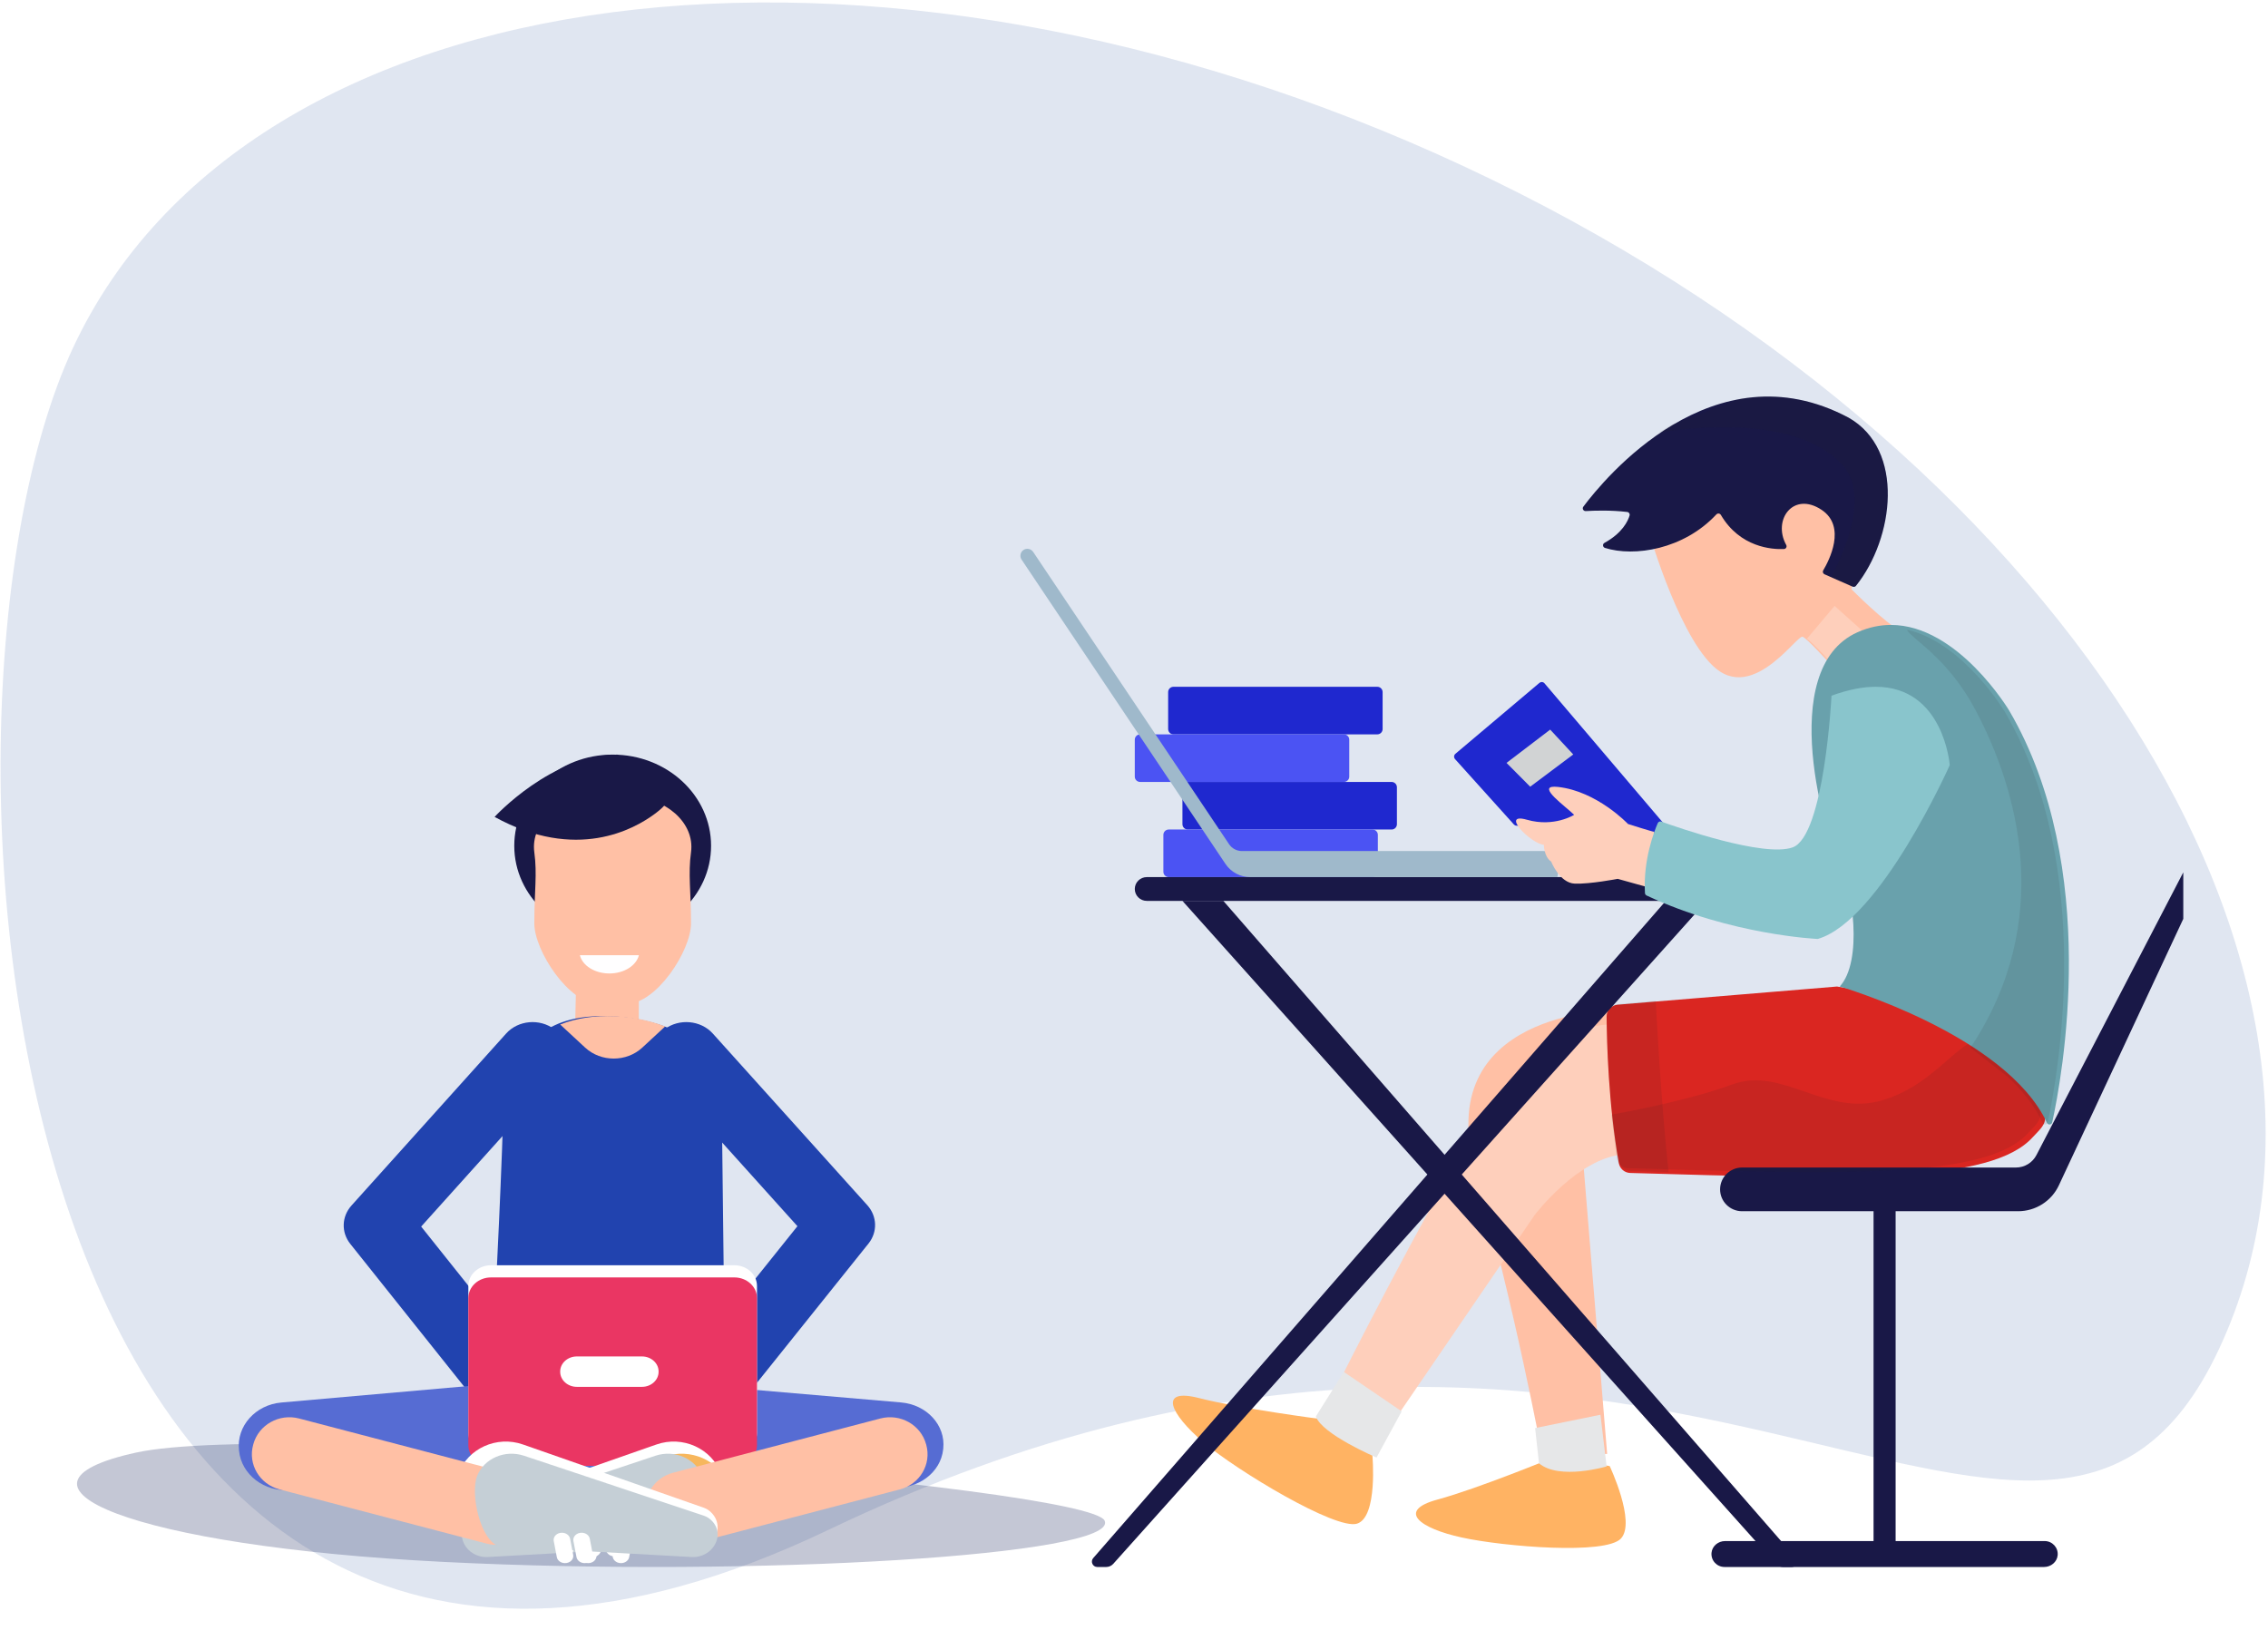<svg width="589" height="426" viewBox="0 0 589 426" fill="none" xmlns="http://www.w3.org/2000/svg">
<path opacity="0.426" fill-rule="evenodd" clip-rule="evenodd" d="M380.223 43.221C226.307 -28.551 64.564 -7.452 18.959 90.347C-26.645 188.147 0.398 500.012 215.075 397.384C429.751 294.755 530.734 448.057 576.339 350.258C621.943 252.458 534.139 114.993 380.223 43.221Z" fill="#B7C6E0"/>
<path opacity="0.265" fill-rule="evenodd" clip-rule="evenodd" d="M286.884 394.987C290.775 403.92 196.388 409.747 115.147 405.68C33.906 401.614 -3.364 385.734 35.403 377.273C74.17 368.811 282.992 386.053 286.884 394.987Z" fill="#212D5F"/>
<g filter="url(#filter0_d)">
<path fill-rule="evenodd" clip-rule="evenodd" d="M128.883 362.947C126.149 362.947 123.445 361.792 121.708 359.614L90.972 321.082C88.577 318.084 88.708 313.98 91.283 311.113L131.452 266.436C134.57 262.969 140.163 262.475 143.949 265.325C147.737 268.184 148.277 273.309 145.162 276.774L109.376 316.582L136.045 350.02C138.938 353.646 138.075 358.732 134.113 361.381C132.534 362.439 130.699 362.947 128.883 362.947Z" fill="#2143AF"/>
<path fill-rule="evenodd" clip-rule="evenodd" d="M187.417 362.947C185.593 362.947 183.754 362.436 182.168 361.378C178.202 358.723 177.341 353.638 180.243 350.011L207.094 316.482L171.361 276.776C168.239 273.306 168.783 268.182 172.583 265.328C176.378 262.469 181.991 262.974 185.11 266.44L225.233 311.023C227.815 313.896 227.943 317.998 225.542 321L194.609 359.619C192.862 361.797 190.161 362.947 187.417 362.947Z" fill="#2143AF"/>
<path fill-rule="evenodd" clip-rule="evenodd" d="M184.666 217.683C184.666 230.767 173.224 241.368 159.113 241.368C144.999 241.368 133.555 230.767 133.555 217.683C133.555 204.601 144.999 194 159.113 194C173.224 194 184.666 204.601 184.666 217.683Z" fill="#191847"/>
<path fill-rule="evenodd" clip-rule="evenodd" d="M165.926 247.158L165.868 269.436L165.815 284L148.889 283.961L149.743 248.342L149.983 238.211L165.926 247.158Z" fill="#FFC0A5"/>
<path fill-rule="evenodd" clip-rule="evenodd" d="M130.813 280.766C130.876 273.993 137.367 267.44 144.091 264.285C154.158 259.562 169.685 262.851 174.637 265.507C183.06 270.02 188.075 279.199 187.482 288.637L188.075 339.263H128.445C128.445 339.263 130.674 296.17 130.813 280.766Z" fill="#2143AF"/>
<path fill-rule="evenodd" clip-rule="evenodd" d="M172.742 264.6C165.064 261.613 154.234 260.625 145.482 264.098L151.963 270.1C156.061 273.897 162.705 273.897 166.803 270.1C168.785 268.268 170.763 266.434 172.742 264.6Z" fill="#FFC0A5"/>
<path fill-rule="evenodd" clip-rule="evenodd" d="M163.958 205.053H154.267C145.704 205.053 137.688 211.526 138.763 219.37C139.541 225.08 138.763 229.362 138.763 237.845C138.763 244.947 147.776 258.737 155.473 258.737H162.748C170.445 258.737 179.458 244.947 179.458 237.845C179.458 229.362 178.677 225.08 179.458 219.37C180.531 211.526 172.515 205.053 163.958 205.053Z" fill="#FFC0A5"/>
<path fill-rule="evenodd" clip-rule="evenodd" d="M150.592 246.105C151.271 248.8 154.441 250.842 158.26 250.842C162.076 250.842 165.243 248.8 165.925 246.105H150.592Z" fill="#FFFEFF"/>
<path fill-rule="evenodd" clip-rule="evenodd" d="M168.468 389.789H149.756C136.311 389.789 126.228 378.308 128.867 366.008L129.991 340.842H188.233L189.357 366.008C191.996 378.308 181.913 389.789 168.468 389.789Z" fill="#566CD3"/>
<path fill-rule="evenodd" clip-rule="evenodd" d="M73.056 362.282L155.065 355.053L157.407 377.768L75.395 385C68.683 385.595 62.721 381.04 62.078 374.83L62.056 374.6C61.413 368.389 66.341 362.874 73.056 362.282Z" fill="#566CD3"/>
<path fill-rule="evenodd" clip-rule="evenodd" d="M234.009 362.262L152.325 355.236L149.992 377.311L231.679 384.339C238.364 384.917 244.303 380.491 244.941 374.455L244.965 374.232C245.602 368.196 240.697 362.837 234.009 362.262Z" fill="#566CD3"/>
<path fill-rule="evenodd" clip-rule="evenodd" d="M190.71 375.579H127.513C124.263 375.579 121.629 373.178 121.629 370.217V331.997C121.629 329.035 124.263 326.632 127.513 326.632H190.71C193.96 326.632 196.592 329.035 196.592 331.997V370.217C196.592 373.178 193.96 375.579 190.71 375.579Z" fill="white"/>
<path fill-rule="evenodd" clip-rule="evenodd" d="M190.71 378.737H127.513C124.263 378.737 121.629 376.336 121.629 373.372V335.155C121.629 332.193 124.263 329.789 127.513 329.789H190.71C193.96 329.789 196.592 332.193 196.592 335.155V373.372C196.592 376.336 193.96 378.737 190.71 378.737Z" fill="#EA3663"/>
<path fill-rule="evenodd" clip-rule="evenodd" d="M166.714 358.211H149.804C147.42 358.211 145.482 356.459 145.482 354.304V354.222C145.482 352.065 147.42 350.316 149.804 350.316H166.714C169.103 350.316 171.038 352.065 171.038 354.222V354.304C171.038 356.459 169.103 358.211 166.714 358.211Z" fill="white"/>
<path fill-rule="evenodd" clip-rule="evenodd" d="M126.697 400.885L150.251 399.517L150.18 399.936C149.952 401.264 151.032 402.458 152.42 402.42C153.478 402.391 154.369 401.645 154.543 400.63L154.776 399.254L157.423 399.098L157.312 399.751C157.088 401.078 158.162 402.27 159.552 402.238C160.614 402.209 161.502 401.457 161.676 400.445L161.951 398.837L176.763 397.976C177.08 397.863 177.382 397.707 177.678 397.516C178.258 397.394 178.836 397.25 179.41 397.05C186.225 394.665 189.754 387.389 187.287 380.799C184.823 374.206 177.295 370.797 170.48 373.182C170.429 373.197 170.381 373.223 170.336 373.24C170.309 373.246 170.283 373.249 170.256 373.257L123.497 389.619C122.753 389.873 122.104 390.324 121.539 390.894C117.723 394.76 121.177 401.203 126.697 400.885Z" fill="white"/>
<path fill-rule="evenodd" clip-rule="evenodd" d="M164.989 391.448C162.588 385.301 166.019 378.512 172.655 376.289C179.287 374.064 186.613 377.244 189.014 383.394C191.412 389.541 187.978 396.328 181.348 398.553C174.715 400.779 167.39 397.596 164.989 391.448Z" fill="#F7B75D"/>
<path fill-rule="evenodd" clip-rule="evenodd" d="M123.491 391.682L170.214 376.105C175.15 374.456 180.6 376.813 182.389 381.365C184.176 385.916 181.651 397.993 176.712 399.643L126.692 402.41C121.176 402.716 117.722 396.578 121.54 392.896C122.102 392.351 122.75 391.927 123.491 391.682Z" fill="#C5CFD6"/>
<path fill-rule="evenodd" clip-rule="evenodd" d="M162.009 396.106C163.362 396.076 164.414 397.111 164.193 398.254L163.391 402.451C163.222 403.327 162.353 403.974 161.324 403.999C159.969 404.029 158.919 402.999 159.141 401.851L159.943 397.657C160.112 396.781 160.977 396.131 162.009 396.106Z" fill="white"/>
<path fill-rule="evenodd" clip-rule="evenodd" d="M153.494 396.106C154.846 396.074 155.895 397.109 155.673 398.253L154.872 402.451C154.706 403.326 153.838 403.977 152.806 403.999C151.455 404.032 150.4 402.999 150.621 401.853L151.425 397.655C151.591 396.779 152.463 396.131 153.494 396.106Z" fill="white"/>
<path fill-rule="evenodd" clip-rule="evenodd" d="M228.616 366.432L174.812 380.52C169.641 381.874 166.573 387.051 167.964 392.087L168.017 392.274C169.408 397.307 174.73 400.293 179.904 398.936L233.708 384.848C238.877 383.494 241.944 378.318 240.553 373.281L240.5 373.095C239.112 368.062 233.79 365.076 228.616 366.432Z" fill="#FFC0A5"/>
<path fill-rule="evenodd" clip-rule="evenodd" d="M179.6 400.885L156.046 399.517L156.118 399.936C156.345 401.264 155.262 402.458 153.875 402.42C152.819 402.391 151.928 401.645 151.754 400.63L151.521 399.254L148.871 399.098L148.985 399.751C149.209 401.078 148.132 402.27 146.745 402.238C145.68 402.209 144.792 401.457 144.621 400.445L144.346 398.837L129.531 397.976C129.217 397.863 128.915 397.707 128.618 397.516C128.041 397.394 127.458 397.25 126.887 397.05C120.071 394.665 116.542 387.389 119.009 380.799C121.474 374.206 129.001 370.797 135.817 373.182C135.868 373.197 135.916 373.223 135.961 373.24C135.987 373.246 136.011 373.249 136.041 373.257L182.8 389.619C183.542 389.873 184.191 390.324 184.756 390.894C188.575 394.76 185.121 401.203 179.6 400.885Z" fill="white"/>
<path fill-rule="evenodd" clip-rule="evenodd" d="M77.681 366.432L131.487 380.52C136.661 381.874 139.723 387.051 138.332 392.087L138.282 392.274C136.891 397.307 131.569 400.293 126.398 398.936L72.589 384.848C67.417 383.494 64.352 378.318 65.743 373.281L65.793 373.095C67.184 368.062 72.506 365.076 77.681 366.432Z" fill="#FFC0A5"/>
<path fill-rule="evenodd" clip-rule="evenodd" d="M182.803 391.682L136.083 376.105C131.147 374.456 125.694 376.813 123.907 381.365C122.121 385.916 124.646 397.993 129.585 399.643L179.606 402.41C185.119 402.716 188.576 396.578 184.757 392.896C184.192 392.351 183.547 391.927 182.803 391.682Z" fill="#C5CFD6"/>
<path fill-rule="evenodd" clip-rule="evenodd" d="M145.99 396.106C144.639 396.076 143.588 397.111 143.806 398.254L144.607 402.451C144.776 403.327 145.647 403.974 146.675 403.999C148.026 404.029 149.08 402.999 148.859 401.851L148.055 397.657C147.889 396.781 147.021 396.131 145.99 396.106Z" fill="white"/>
<path fill-rule="evenodd" clip-rule="evenodd" d="M151.1 396.106C149.748 396.074 148.699 397.109 148.918 398.253L149.719 402.451C149.888 403.326 150.756 403.977 151.788 403.999C153.14 404.032 154.192 402.999 153.97 401.853L153.169 397.655C153 396.779 152.132 396.131 151.1 396.106Z" fill="white"/>
<path fill-rule="evenodd" clip-rule="evenodd" d="M160.347 194C143.25 194 128.445 210.178 128.445 210.178C149.748 221.882 164.736 213.287 169.895 209.498C171.395 208.4 174.445 206.084 174.445 203.041L160.347 194Z" fill="#191847"/>
</g>
<path fill-rule="evenodd" clip-rule="evenodd" d="M383.367 304.696C393.031 337.71 400.652 378.577 400.652 378.577L417.376 377.631L410.922 298.81C410.922 298.81 424.428 295.073 431.731 286.096C439.034 277.117 418.912 262.415 418.912 262.415C418.912 262.415 371.06 262.65 383.367 304.696Z" fill="#FFC0A5"/>
<path fill-rule="evenodd" clip-rule="evenodd" d="M403.385 378.577C403.385 378.577 383.964 386.594 373.313 389.488C362.661 392.381 368.632 396.952 379.666 399.351C390.702 401.749 417.029 403.883 420.97 399.601C424.912 395.32 418.034 380.782 418.034 380.782L403.385 378.577Z" fill="#FFB363"/>
<path fill-rule="evenodd" clip-rule="evenodd" d="M428.377 138.695C428.377 138.695 436.824 167.857 446.605 174.363C452.217 178.096 458.05 174.368 462.254 170.64C465.375 167.871 467.599 165.103 468.167 165.389C469.501 166.062 474.421 171.516 474.421 171.516C474.421 171.516 497.511 165.838 493.509 163.819C489.508 161.8 480.838 153.052 480.838 153.052C484.618 134.657 472.836 124.562 460.165 120.749C459.144 120.442 458.083 120.3 456.991 120.301C444.538 120.303 428.377 138.695 428.377 138.695Z" fill="#FFC0A5"/>
<path fill-rule="evenodd" clip-rule="evenodd" d="M378.223 301.735C361.248 331.647 345.451 363.549 345.451 363.549L358.045 374.87L398.563 315.571C398.563 315.571 409.681 300.902 421.369 299.881C433.058 298.86 418.448 266.156 418.448 266.156C418.448 266.156 418.195 266.122 417.713 266.122C414.066 266.122 397.319 268.083 378.223 301.735Z" fill="#FECFBB"/>
<path fill-rule="evenodd" clip-rule="evenodd" d="M343.11 368.595C343.11 368.595 322.213 365.891 311.447 363.139C300.682 360.386 303.848 367.162 312.502 374.574C321.157 381.985 346.946 397.443 352.416 395.749C357.887 394.055 356.409 377.962 356.409 377.962L343.11 368.595Z" fill="#FFB363"/>
<path fill-rule="evenodd" clip-rule="evenodd" d="M357.685 190.74H304.749C303.987 190.74 303.369 190.12 303.369 189.355V179.767C303.369 179.002 303.987 178.382 304.749 178.382H357.685C358.448 178.382 359.066 179.002 359.066 179.767V189.355C359.066 190.12 358.448 190.74 357.685 190.74Z" fill="#1F28CF"/>
<path fill-rule="evenodd" clip-rule="evenodd" d="M296.086 190.74C295.323 190.74 294.705 191.359 294.705 192.125V201.713C294.705 202.477 295.323 203.098 296.086 203.098H349.021C349.784 203.098 350.402 202.477 350.402 201.713V192.125C350.402 191.359 349.784 190.74 349.021 190.74H296.086Z" fill="#4B53F3"/>
<path fill-rule="evenodd" clip-rule="evenodd" d="M308.462 203.098C307.7 203.098 307.082 203.718 307.082 204.483V214.07C307.082 214.836 307.7 215.455 308.462 215.455H361.398C362.161 215.455 362.779 214.836 362.779 214.07V204.483C362.779 203.718 362.161 203.098 361.398 203.098H308.462Z" fill="#1F28CF"/>
<path fill-rule="evenodd" clip-rule="evenodd" d="M356.447 227.813H303.511C302.748 227.813 302.131 227.193 302.131 226.428V216.84C302.131 216.076 302.748 215.455 303.511 215.455H356.447C357.21 215.455 357.828 216.076 357.828 216.84V226.428C357.828 227.193 357.21 227.813 356.447 227.813Z" fill="#4B53F3"/>
<path fill-rule="evenodd" clip-rule="evenodd" d="M453.727 233.992H297.823C296.101 233.992 294.705 232.609 294.705 230.902C294.705 229.196 296.101 227.813 297.823 227.813H453.727C455.449 227.813 456.844 229.196 456.844 230.902C456.844 232.609 455.449 233.992 453.727 233.992Z" fill="#191847"/>
<path fill-rule="evenodd" clip-rule="evenodd" d="M266.76 142.545C265.726 142.573 265.009 143.421 265 144.335V144.367C265.003 144.698 265.099 145.037 265.307 145.348L318.243 224.377C319.684 226.529 322.092 227.813 324.686 227.813H404.45L404.804 225.717C405.217 223.273 403.328 221.046 400.844 221.046H322.529C321.188 221.046 319.935 220.378 319.19 219.267L268.312 143.345C267.977 142.844 267.412 142.545 266.81 142.545C266.794 142.545 266.777 142.545 266.76 142.545Z" fill="#9FB9CB"/>
<path fill-rule="evenodd" clip-rule="evenodd" d="M399.793 177.366L377.969 195.788C377.557 196.135 377.516 196.763 377.876 197.164L393.164 214.149C393.33 214.332 393.559 214.442 393.803 214.457L432.333 216.689C433.161 216.738 433.639 215.752 433.097 215.114L401.102 177.476C400.917 177.258 400.655 177.146 400.392 177.146C400.181 177.146 399.968 177.219 399.793 177.366Z" fill="#1F28CF"/>
<path fill-rule="evenodd" clip-rule="evenodd" d="M420.057 260.957C418.454 261.097 417.227 262.45 417.238 264.07C417.283 270.502 417.683 286.723 420.405 302.087C420.663 303.539 421.893 304.616 423.359 304.659C481.425 306.375 517.198 307.299 527.937 295.33C529.606 293.47 531.619 292 530.989 289.577C528.796 281.166 521.541 263.036 477.073 256.236L420.057 260.957Z" fill="#DA2621"/>
<path fill-rule="evenodd" clip-rule="evenodd" d="M408.805 211.639C408.805 211.639 403.618 214.933 396.546 212.917C389.474 210.9 397.489 219.119 400.947 219.429C400.947 219.429 400.947 222.53 402.833 223.772C402.833 223.772 405.033 229.354 408.962 229.509C412.892 229.664 420.121 228.268 420.121 228.268L427.351 230.285L429.614 216.04C429.565 216.179 422.793 214.019 422.793 214.019C422.793 214.019 414.747 205.487 404.562 204.388C404.222 204.351 403.926 204.333 403.67 204.333C399.295 204.333 406.576 209.44 408.805 211.639Z" fill="#FECFBB"/>
<path fill-rule="evenodd" clip-rule="evenodd" d="M398.672 370.919L415.641 367.455L417.237 380.884C417.237 380.884 404.954 384.521 399.674 380.072L398.672 370.919Z" fill="#E6E7E8"/>
<path fill-rule="evenodd" clip-rule="evenodd" d="M348.988 356.333L364.017 366.575L357.48 378.577C357.48 378.577 343.214 372.475 341.738 367.89L348.988 356.333Z" fill="#E6E7E8"/>
<path fill-rule="evenodd" clip-rule="evenodd" d="M534.685 307.878L567 238.661V226.577L528.865 300.008C527.841 301.998 525.781 303.248 523.533 303.248H452.422C449.266 303.248 446.709 305.789 446.709 308.923C446.709 312.056 449.266 314.596 452.422 314.596H486.562V400.266H448.002C446.232 400.266 444.651 401.551 444.483 403.302C444.29 405.31 445.875 407 447.856 407H530.854C532.624 407 534.205 405.715 534.373 403.964C534.565 401.956 532.981 400.266 530.999 400.266H492.294V314.596H524.093C528.639 314.596 532.773 311.975 534.685 307.878Z" fill="#191847"/>
<path fill-rule="evenodd" clip-rule="evenodd" d="M307.082 233.992L461.198 406.184C461.663 406.703 462.325 407 463.02 407H465.353C466.548 407 467.186 405.586 466.399 404.683L317.706 233.992H307.082Z" fill="#191847"/>
<path fill-rule="evenodd" clip-rule="evenodd" d="M443.23 233.992L289.114 406.184C288.649 406.703 287.988 407 287.293 407H284.96C283.765 407 283.127 405.586 283.913 404.683L432.607 233.992H443.23Z" fill="#191847"/>
<path fill-rule="evenodd" clip-rule="evenodd" d="M402.583 189.504L391.246 198.152L397.394 204.333L408.574 195.959L402.583 189.504Z" fill="#D1D3D4"/>
<path opacity="0.1" fill-rule="evenodd" clip-rule="evenodd" d="M417.238 263.885C417.282 270.265 417.683 286.353 420.407 301.592C420.664 303.032 421.896 304.1 423.362 304.143C426.763 304.243 430.08 304.339 433.328 304.431C431.35 286.562 429.989 259.943 429.989 259.943L420.059 260.799C418.455 260.937 417.227 262.279 417.238 263.885Z" fill="#231F20"/>
<path fill-rule="evenodd" clip-rule="evenodd" d="M469.221 165.939C470.576 166.627 475.576 172.203 475.576 172.203C475.576 172.203 478.997 171.357 483 170.196L487.786 167.555L476.449 157.374L469.221 165.939Z" fill="#FECFBB"/>
<path opacity="0.1" fill-rule="evenodd" clip-rule="evenodd" d="M526.726 294.256C528.38 292.426 530.376 290.979 529.751 288.594C528.57 284.097 525.905 276.778 516.655 269.957C508.976 268.418 503.779 281.198 489.104 285.715C474.341 290.258 462.934 276.866 449.945 281.65C439.093 285.647 423.359 288.638 418.475 289.515C418.677 291.32 418.906 293.152 419.165 294.991L419.912 300.85C420.109 302.396 421.469 303.469 423.028 303.439H423.032C480.607 305.128 516.076 306.037 526.726 294.256Z" fill="#231F20"/>
<path fill-rule="evenodd" clip-rule="evenodd" d="M481.122 152.367L473.823 149.161C473.425 148.985 473.271 148.51 473.492 148.14C474.999 145.614 479.603 136.762 473.061 132.417C465.746 127.557 460.276 134.978 463.878 141.539C464.136 142.009 463.822 142.585 463.279 142.607C460.196 142.731 451.9 142.208 446.904 133.737C446.655 133.314 446.064 133.264 445.728 133.624C437.269 142.706 424.412 144.708 416.821 142.315C416.215 142.124 416.124 141.31 416.679 141.004C421.35 138.433 422.778 135.326 423.205 133.886C423.33 133.466 423.036 133.033 422.594 132.979C418.357 132.47 414.053 132.612 411.829 132.745C411.207 132.783 410.824 132.094 411.193 131.602C416.545 124.439 444.916 89.773 480.063 108.467C494.791 116.794 491.877 139.848 482 152.16C481.792 152.419 481.428 152.502 481.122 152.367Z" fill="#191847"/>
<path opacity="0.1" fill-rule="evenodd" clip-rule="evenodd" d="M481.941 152.16C491.888 139.847 494.822 116.793 479.99 108.465C469.961 103.168 460.48 102.158 451.919 103.589L433.916 110.423C432.866 111.047 431.844 111.693 430.852 112.357C440.582 110.801 465.944 108.154 477.962 120.219C484.593 126.876 481.3 138.755 475.543 149.961L481.057 152.367C481.365 152.502 481.731 152.419 481.941 152.16Z" fill="#231F20"/>
<path fill-rule="evenodd" clip-rule="evenodd" d="M482.378 164.225C460.846 173.858 474.391 218.544 477.779 224.564C481.166 230.584 483.828 249.726 477.779 256.228C477.779 256.228 520.883 268.737 531.618 291.669C531.904 292.281 532.814 292.173 532.959 291.514C535.477 280.082 545.718 225.441 521.792 184.568C521.792 184.568 508.517 162.32 491.073 162.317C488.269 162.317 485.36 162.891 482.378 164.225Z" fill="#69A1AC"/>
<path fill-rule="evenodd" clip-rule="evenodd" d="M475.643 180.699C475.643 180.699 473.808 217.216 465.511 220.109C457.984 222.732 435.556 214.881 431.454 213.4C431.082 213.265 430.673 213.441 430.514 213.803C429.574 215.965 426.713 223.33 427.192 231.947C427.207 232.225 427.379 232.477 427.63 232.596C449.546 242.899 472.073 243.878 472.073 243.878C488.333 239.178 506.352 198.725 506.352 198.725C506.352 198.725 504.809 178.383 487.127 178.382C483.874 178.382 480.078 179.07 475.643 180.699Z" fill="#89C5CC"/>
<path opacity="0.1" fill-rule="evenodd" clip-rule="evenodd" d="M520.825 185.162C520.825 185.162 510.048 166.881 495.213 163.553C496.39 165.951 505.709 170.703 512.904 184.174C524.25 205.418 533.585 239.276 511.707 272.155L521.325 279.62C525.207 283.24 528.44 287.261 530.479 291.672C530.761 292.28 531.655 292.172 531.797 291.517C534.271 280.148 544.333 225.81 520.825 185.162Z" fill="#231F20"/>
<defs>
<filter id="filter0_d" x="42" y="176" width="223.021" height="250" filterUnits="userSpaceOnUse" color-interpolation-filters="sRGB">
<feFlood flood-opacity="0" result="BackgroundImageFix"/>
<feColorMatrix in="SourceAlpha" type="matrix" values="0 0 0 0 0 0 0 0 0 0 0 0 0 0 0 0 0 0 127 0"/>
<feOffset dy="2"/>
<feGaussianBlur stdDeviation="10"/>
<feColorMatrix type="matrix" values="0 0 0 0 0 0 0 0 0 0 0 0 0 0 0 0 0 0 0.1 0"/>
<feBlend mode="normal" in2="BackgroundImageFix" result="effect1_dropShadow"/>
<feBlend mode="normal" in="SourceGraphic" in2="effect1_dropShadow" result="shape"/>
</filter>
</defs>
</svg>
